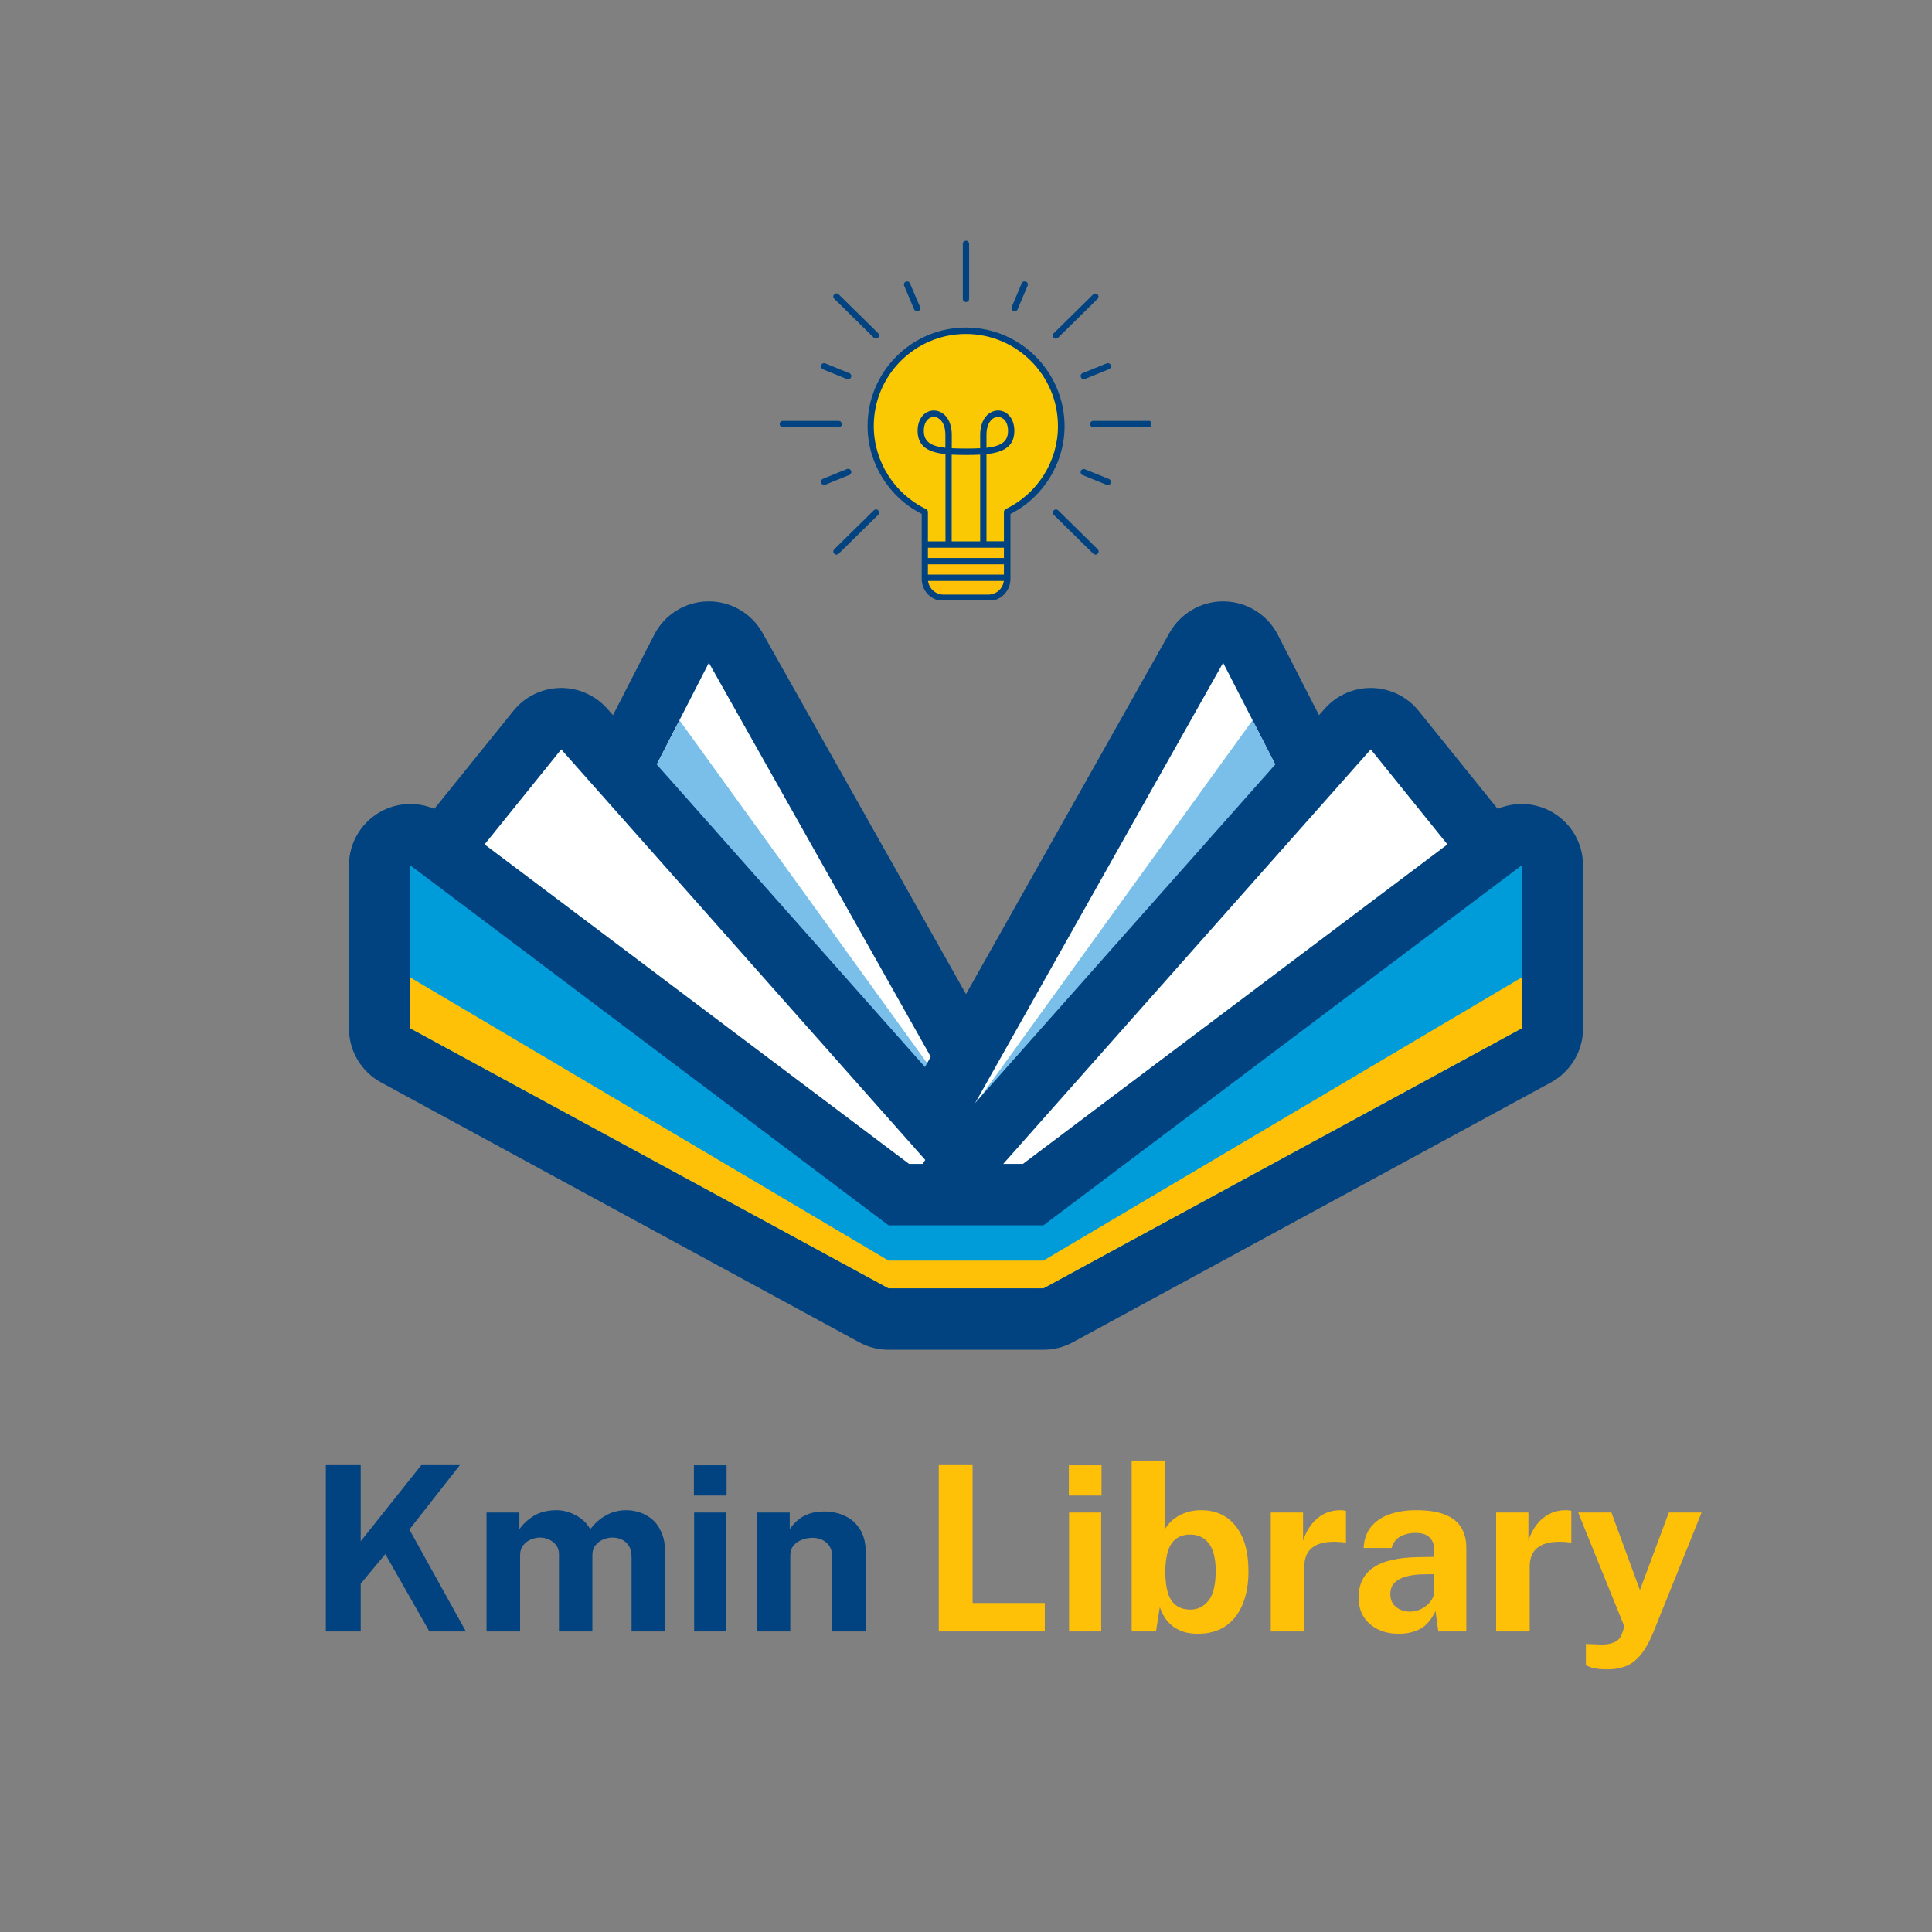 <svg xmlns="http://www.w3.org/2000/svg" xmlns:xlink="http://www.w3.org/1999/xlink" width="500" zoomAndPan="magnify" viewBox="0 0 375 375" height="500" preserveAspectRatio="xMidYMid meet" version="1.0"><rect x="0" y="0" width="375" height="375" fill="#808080" stroke="none"/><defs><g/><clipPath id="8f4579dbcb"><path d="M 111 116.723 L 199 116.723 L 199 228 L 111 228 Z M 111 116.723 " clip-rule="nonzero"/></clipPath><clipPath id="3cf1a95d89"><path d="M 176 116.723 L 264 116.723 L 264 228 L 176 228 Z M 176 116.723 " clip-rule="nonzero"/></clipPath><clipPath id="72c08fdbfc"><path d="M 67.164 156 L 307.914 156 L 307.914 262 L 67.164 262 Z M 67.164 156 " clip-rule="nonzero"/></clipPath><clipPath id="317ab7809a"><path d="M 179 105 L 196 105 L 196 116.406 L 179 116.406 Z M 179 105 " clip-rule="nonzero"/></clipPath><clipPath id="c616c5ba1d"><path d="M 151.336 46.656 L 223.336 46.656 L 223.336 116.406 L 151.336 116.406 Z M 151.336 46.656 " clip-rule="nonzero"/></clipPath></defs><path fill="#ffffff" d="M 186.285 221.062 C 184.844 221.062 183.402 220.539 182.266 219.504 L 118.902 161.676 C 116.918 159.863 116.391 156.945 117.613 154.555 L 132.281 125.93 C 133.285 123.977 135.277 122.73 137.473 122.688 C 137.512 122.688 137.551 122.688 137.59 122.688 C 139.738 122.688 141.723 123.844 142.781 125.723 L 191.48 212.176 C 192.918 214.727 192.289 217.941 190 219.766 C 188.91 220.633 187.598 221.062 186.285 221.062 Z M 186.285 221.062 " fill-opacity="1" fill-rule="nonzero"/><g clip-path="url(#8f4579dbcb)"><path fill="#004380" d="M 137.59 128.648 L 186.285 215.102 L 122.922 157.273 L 137.59 128.648 M 137.59 116.727 C 137.512 116.727 137.434 116.727 137.352 116.727 C 132.965 116.812 128.98 119.305 126.977 123.211 L 112.309 151.836 C 109.859 156.621 110.914 162.457 114.883 166.078 L 178.25 223.906 C 180.52 225.977 183.398 227.023 186.289 227.023 C 188.906 227.023 191.531 226.164 193.711 224.43 C 198.293 220.785 199.547 214.352 196.676 209.25 L 147.977 122.797 C 145.859 119.043 141.887 116.727 137.59 116.727 Z M 137.59 116.727 " fill-opacity="1" fill-rule="nonzero"/></g><path fill="#79bfea" d="M 122.922 157.273 L 186.285 215.102 L 131.879 139.789 Z M 122.922 157.273 " fill-opacity="1" fill-rule="nonzero"/><path fill="#ffffff" d="M 188.711 221.062 C 187.402 221.062 186.094 220.633 185.004 219.766 C 182.711 217.941 182.082 214.727 183.52 212.176 L 232.219 125.723 C 233.277 123.844 235.262 122.688 237.41 122.688 C 237.449 122.688 237.492 122.688 237.531 122.688 C 239.723 122.73 241.715 123.977 242.719 125.93 L 257.387 154.555 C 258.609 156.945 258.086 159.863 256.098 161.676 L 192.73 219.504 C 191.598 220.539 190.156 221.062 188.711 221.062 Z M 188.711 221.062 " fill-opacity="1" fill-rule="nonzero"/><g clip-path="url(#3cf1a95d89)"><path fill="#004380" d="M 237.41 128.648 L 252.078 157.273 L 188.711 215.102 L 237.41 128.648 M 237.41 116.727 C 233.113 116.727 229.141 119.043 227.023 122.797 L 178.324 209.25 C 175.453 214.352 176.707 220.785 181.289 224.43 C 183.469 226.164 186.094 227.023 188.711 227.023 C 191.598 227.023 194.48 225.98 196.75 223.91 L 260.117 166.082 C 264.086 162.457 265.141 156.625 262.691 151.84 L 248.023 123.211 C 246.02 119.305 242.035 116.816 237.648 116.73 C 237.57 116.727 237.488 116.727 237.41 116.727 Z M 237.41 116.727 " fill-opacity="1" fill-rule="nonzero"/></g><path fill="#79bfea" d="M 252.082 157.273 L 188.715 215.102 L 243.121 139.789 Z M 252.082 157.273 " fill-opacity="1" fill-rule="nonzero"/><path fill="#ffffff" d="M 185.586 237.867 C 184.566 237.867 183.535 237.605 182.602 237.062 L 82.855 179.234 C 81.352 178.363 80.305 176.875 79.984 175.164 C 79.668 173.453 80.113 171.691 81.207 170.336 L 104.293 141.711 C 105.395 140.344 107.043 139.535 108.793 139.492 C 108.84 139.492 108.887 139.492 108.934 139.492 C 110.637 139.492 112.262 140.219 113.395 141.496 L 190.051 227.953 C 191.988 230.141 192.055 233.414 190.203 235.68 C 189.039 237.105 187.324 237.867 185.586 237.867 Z M 185.586 237.867 " fill-opacity="1" fill-rule="nonzero"/><path fill="#004380" d="M 108.934 145.453 L 185.59 231.906 L 85.848 174.078 L 108.934 145.453 M 108.934 133.531 C 108.84 133.531 108.75 133.531 108.656 133.535 C 105.148 133.617 101.855 135.238 99.652 137.969 L 76.566 166.594 C 74.383 169.305 73.492 172.832 74.125 176.25 C 74.758 179.672 76.855 182.648 79.867 184.391 L 179.609 242.219 C 181.484 243.305 183.543 243.828 185.586 243.828 C 189.062 243.828 192.484 242.305 194.82 239.453 C 198.523 234.922 198.395 228.375 194.512 223.996 L 117.855 137.543 C 115.59 134.988 112.34 133.531 108.934 133.531 Z M 108.934 133.531 " fill-opacity="1" fill-rule="nonzero"/><path fill="#ffffff" d="M 189.414 237.867 C 187.676 237.867 185.961 237.105 184.797 235.68 C 182.945 233.414 183.012 230.141 184.949 227.953 L 261.605 141.496 C 262.738 140.219 264.363 139.492 266.066 139.492 C 266.113 139.492 266.16 139.492 266.207 139.492 C 267.957 139.535 269.605 140.344 270.707 141.711 L 293.793 170.336 C 294.887 171.691 295.332 173.453 295.016 175.164 C 294.695 176.875 293.648 178.363 292.145 179.234 L 192.398 237.062 C 191.465 237.605 190.434 237.867 189.414 237.867 Z M 189.414 237.867 " fill-opacity="1" fill-rule="nonzero"/><path fill="#004380" d="M 266.066 145.453 L 289.152 174.078 L 189.41 231.906 L 266.066 145.453 M 266.066 133.531 C 262.66 133.531 259.41 134.988 257.145 137.543 L 180.488 223.996 C 176.609 228.375 176.477 234.922 180.18 239.453 C 182.516 242.309 185.938 243.828 189.418 243.828 C 191.457 243.828 193.52 243.305 195.391 242.223 L 295.133 184.395 C 298.145 182.648 300.242 179.676 300.875 176.254 C 301.512 172.832 300.617 169.305 298.434 166.598 L 275.348 137.969 C 273.145 135.238 269.852 133.617 266.344 133.535 C 266.25 133.531 266.16 133.531 266.066 133.531 Z M 266.066 133.531 " fill-opacity="1" fill-rule="nonzero"/><path fill="#009cda" d="M 172.469 256.023 C 171.473 256.023 170.496 255.777 169.621 255.301 L 76.805 204.852 C 74.883 203.809 73.691 201.801 73.691 199.613 L 73.691 167.977 C 73.691 165.719 74.969 163.652 76.988 162.645 C 77.832 162.223 78.742 162.016 79.648 162.016 C 80.922 162.016 82.184 162.422 83.234 163.215 L 174.461 231.875 L 200.539 231.875 L 291.762 163.215 C 292.816 162.422 294.078 162.016 295.348 162.016 C 296.258 162.016 297.168 162.223 298.008 162.645 C 300.031 163.652 301.309 165.719 301.309 167.977 L 301.309 199.613 C 301.309 201.801 300.113 203.809 298.195 204.852 L 205.379 255.301 C 204.504 255.777 203.523 256.023 202.531 256.023 Z M 172.469 256.023 " fill-opacity="1" fill-rule="nonzero"/><g clip-path="url(#72c08fdbfc)"><path fill="#004380" d="M 295.348 167.977 L 295.348 199.613 L 202.531 250.062 L 172.469 250.062 L 79.652 199.613 L 79.652 167.977 L 172.469 237.836 L 202.531 237.836 L 295.348 167.977 M 295.348 156.055 C 292.809 156.055 290.285 156.867 288.18 158.453 L 198.543 225.914 L 176.453 225.914 L 86.82 158.453 C 84.715 156.867 82.191 156.055 79.648 156.055 C 77.836 156.055 76.012 156.469 74.328 157.309 C 70.285 159.328 67.73 163.457 67.73 167.977 L 67.73 199.613 C 67.73 203.984 70.117 208.004 73.957 210.09 L 166.777 260.539 C 168.523 261.488 170.48 261.984 172.469 261.984 L 202.531 261.984 C 204.52 261.984 206.477 261.488 208.223 260.539 L 301.043 210.09 C 304.883 208.004 307.27 203.984 307.27 199.613 L 307.27 167.977 C 307.27 163.457 304.715 159.328 300.672 157.309 C 298.984 156.469 297.164 156.055 295.348 156.055 Z M 295.348 156.055 " fill-opacity="1" fill-rule="nonzero"/></g><path fill="#ffc008" d="M 172.469 244.68 L 79.652 189.73 L 79.652 199.613 L 172.469 250.062 L 202.531 250.062 L 295.348 199.613 L 295.348 189.73 L 202.531 244.68 Z M 172.469 244.68 " fill-opacity="1" fill-rule="nonzero"/><path fill="#fac903" d="M 187.496 64.191 C 177.27 64.191 169.008 72.477 169.008 82.68 C 169.008 90.023 173.293 96.371 179.516 99.352 L 179.516 105.676 L 195.492 105.676 L 195.492 99.352 C 201.695 96.371 206.004 90.023 206.004 82.68 C 205.98 72.477 197.695 64.191 187.496 64.191 Z M 187.496 64.191 " fill-opacity="1" fill-rule="nonzero"/><g clip-path="url(#317ab7809a)"><path fill="#ffc008" d="M 179.496 105.695 L 179.496 112.246 C 179.496 114.387 181.23 116.121 183.371 116.121 L 191.598 116.121 C 193.738 116.121 195.473 114.387 195.473 112.246 L 195.473 105.695 Z M 179.496 105.695 " fill-opacity="1" fill-rule="nonzero"/></g><g clip-path="url(#c616c5ba1d)"><path fill="#004380" d="M 187.496 63.578 C 176.965 63.578 168.395 72.148 168.395 82.68 C 168.395 89.863 172.496 96.512 178.902 99.738 L 178.902 112.391 C 178.902 114.734 180.82 116.652 183.168 116.652 L 191.859 116.652 C 194.207 116.652 196.125 114.734 196.125 112.391 L 196.125 99.758 C 202.512 96.535 206.633 89.883 206.633 82.699 C 206.594 72.148 198.023 63.578 187.496 63.578 Z M 183.496 86.922 C 180.68 86.598 179.312 85.738 179.312 83.637 C 179.312 81.781 180.312 80.926 181.23 80.926 C 181.781 80.926 182.312 81.211 182.719 81.699 C 183.23 82.332 183.496 83.27 183.496 84.414 Z M 187.496 88.312 C 188.453 88.312 189.391 88.289 190.25 88.25 L 190.25 105.082 L 184.719 105.082 L 184.719 88.25 C 185.598 88.289 186.535 88.312 187.496 88.312 Z M 194.859 106.309 L 194.859 108.309 L 180.109 108.309 L 180.109 106.309 Z M 180.109 109.531 L 194.859 109.531 L 194.859 111.531 L 180.109 111.531 Z M 191.84 115.41 L 183.148 115.41 C 181.598 115.41 180.332 114.246 180.129 112.758 L 194.84 112.758 C 194.656 114.246 193.391 115.41 191.84 115.41 Z M 195.207 98.801 C 195.004 98.902 194.859 99.125 194.859 99.352 L 194.859 105.062 L 191.473 105.062 L 191.473 88.148 C 194.656 87.801 196.883 86.762 196.883 83.617 C 196.883 81.047 195.289 79.68 193.738 79.68 C 192.82 79.68 191.922 80.129 191.289 80.926 C 190.617 81.781 190.25 82.984 190.25 84.395 L 190.25 87.004 C 189.434 87.047 188.496 87.066 187.496 87.066 C 186.496 87.066 185.555 87.047 184.738 87.004 L 184.738 84.395 C 184.738 82.984 184.371 81.781 183.699 80.926 C 183.066 80.129 182.168 79.68 181.25 79.68 C 179.68 79.68 178.109 81.027 178.109 83.617 C 178.109 86.762 180.332 87.801 183.516 88.148 L 183.516 105.082 L 180.109 105.082 L 180.109 99.371 C 180.109 99.125 179.965 98.922 179.762 98.82 C 173.598 95.859 169.598 89.535 169.598 82.699 C 169.598 72.844 177.617 64.824 187.473 64.824 C 197.328 64.824 205.348 72.844 205.348 82.699 C 205.371 89.516 201.391 95.84 195.207 98.801 Z M 191.473 86.922 L 191.473 84.414 C 191.473 83.27 191.738 82.332 192.25 81.699 C 192.656 81.188 193.188 80.926 193.738 80.926 C 194.656 80.926 195.656 81.781 195.656 83.637 C 195.656 85.738 194.309 86.598 191.473 86.922 Z M 188.105 47.336 L 188.105 58.008 C 188.105 58.355 187.84 58.621 187.496 58.621 C 187.148 58.621 186.883 58.355 186.883 58.008 L 186.883 47.336 C 186.883 46.988 187.148 46.723 187.496 46.723 C 187.84 46.723 188.105 46.988 188.105 47.336 Z M 162.785 82.922 L 151.949 82.922 C 151.602 82.922 151.336 82.66 151.336 82.312 C 151.336 81.965 151.602 81.699 151.949 81.699 L 162.785 81.699 C 163.129 81.699 163.395 81.965 163.395 82.312 C 163.395 82.66 163.129 82.922 162.785 82.922 Z M 223.652 82.312 C 223.652 82.66 223.387 82.922 223.039 82.922 L 212.207 82.922 C 211.859 82.922 211.594 82.66 211.594 82.312 C 211.594 81.965 211.859 81.699 212.207 81.699 L 223.039 81.699 C 223.367 81.699 223.652 81.965 223.652 82.312 Z M 170.457 64.68 C 170.699 64.926 170.699 65.312 170.457 65.539 C 170.332 65.66 170.172 65.723 170.027 65.723 C 169.863 65.723 169.723 65.66 169.598 65.539 L 161.926 57.988 C 161.684 57.742 161.684 57.355 161.926 57.133 C 162.172 56.887 162.559 56.887 162.785 57.133 Z M 213.062 106.613 C 213.309 106.859 213.309 107.246 213.062 107.473 C 212.941 107.594 212.777 107.656 212.633 107.656 C 212.469 107.656 212.328 107.594 212.207 107.473 L 204.531 99.922 C 204.289 99.676 204.289 99.289 204.531 99.062 C 204.777 98.82 205.164 98.82 205.391 99.062 Z M 170.457 99.062 C 170.699 99.309 170.68 99.695 170.457 99.922 L 162.785 107.473 C 162.66 107.594 162.52 107.656 162.355 107.656 C 162.191 107.656 162.027 107.594 161.926 107.473 C 161.684 107.227 161.703 106.84 161.926 106.613 L 169.598 99.062 C 169.844 98.82 170.23 98.82 170.457 99.062 Z M 204.512 65.559 C 204.27 65.312 204.289 64.926 204.512 64.703 L 212.184 57.152 C 212.43 56.906 212.816 56.926 213.043 57.152 C 213.285 57.398 213.266 57.785 213.043 58.008 L 205.371 65.559 C 205.246 65.68 205.105 65.742 204.941 65.742 C 204.797 65.742 204.637 65.68 204.512 65.559 Z M 178.578 59.578 C 178.699 59.887 178.559 60.254 178.25 60.375 C 178.168 60.418 178.086 60.418 178.008 60.418 C 177.762 60.418 177.535 60.273 177.434 60.051 L 175.496 55.457 C 175.375 55.152 175.516 54.785 175.824 54.664 C 176.129 54.539 176.496 54.684 176.617 54.988 Z M 164.863 92.188 L 160.191 94.086 C 160.109 94.125 160.027 94.125 159.969 94.125 C 159.723 94.125 159.5 93.984 159.395 93.738 C 159.273 93.434 159.418 93.066 159.723 92.941 L 164.395 91.043 C 164.703 90.922 165.07 91.066 165.191 91.371 C 165.312 91.719 165.172 92.066 164.863 92.188 Z M 210.125 72.434 L 214.797 70.539 C 215.102 70.414 215.469 70.559 215.594 70.863 C 215.715 71.172 215.57 71.539 215.266 71.66 L 210.594 73.559 C 210.512 73.598 210.43 73.598 210.367 73.598 C 210.125 73.598 209.898 73.457 209.797 73.211 C 209.656 72.906 209.816 72.559 210.125 72.434 Z M 199.453 55.457 L 197.512 60.051 C 197.41 60.273 197.188 60.418 196.941 60.418 C 196.859 60.418 196.777 60.395 196.695 60.375 C 196.391 60.254 196.25 59.887 196.371 59.578 L 198.309 54.988 C 198.434 54.684 198.801 54.539 199.105 54.664 C 199.453 54.785 199.594 55.133 199.453 55.457 Z M 159.395 70.863 C 159.52 70.559 159.887 70.395 160.191 70.539 L 164.863 72.434 C 165.172 72.559 165.336 72.926 165.191 73.23 C 165.09 73.477 164.863 73.617 164.621 73.617 C 164.539 73.617 164.457 73.598 164.395 73.578 L 159.723 71.68 C 159.418 71.516 159.254 71.172 159.395 70.863 Z M 215.594 93.758 C 215.492 94.004 215.266 94.148 215.02 94.148 C 214.941 94.148 214.859 94.125 214.797 94.105 L 210.125 92.207 C 209.816 92.086 209.656 91.719 209.797 91.414 C 209.918 91.105 210.289 90.941 210.594 91.086 L 215.266 92.984 C 215.57 93.105 215.715 93.453 215.594 93.758 Z M 215.594 93.758 " fill-opacity="1" fill-rule="nonzero"/></g><g fill="#004380" fill-opacity="1"><g transform="translate(59.635, 316.658)"><g><path d="M 30.797 0 L 23.703 0 L 15.156 -15.016 L 10.375 -9.266 L 10.375 0 L 3.609 0 L 3.609 -32.281 L 10.375 -32.281 L 10.375 -17.5 L 22.141 -32.281 L 29.625 -32.281 L 19.828 -19.781 Z M 30.797 0 "/></g></g></g><g fill="#004380" fill-opacity="1"><g transform="translate(91.637, 316.658)"><g><path d="M 2.797 0 L 2.797 -23.078 L 9.172 -23.078 L 9.172 -19.828 C 9.867 -20.836 10.805 -21.707 11.984 -22.438 C 13.172 -23.164 14.664 -23.531 16.469 -23.531 C 17.258 -23.531 18.062 -23.383 18.875 -23.094 C 19.695 -22.812 20.469 -22.398 21.188 -21.859 C 21.914 -21.316 22.5 -20.641 22.938 -19.828 C 23.688 -20.879 24.664 -21.758 25.875 -22.469 C 27.094 -23.176 28.445 -23.531 29.938 -23.531 C 30.789 -23.531 31.66 -23.383 32.547 -23.094 C 33.43 -22.812 34.242 -22.352 34.984 -21.719 C 35.734 -21.082 36.332 -20.227 36.781 -19.156 C 37.238 -18.094 37.469 -16.781 37.469 -15.219 L 37.469 0 L 30.953 0 L 30.953 -14.422 C 30.953 -15.336 30.77 -16.078 30.406 -16.641 C 30.039 -17.203 29.578 -17.602 29.016 -17.844 C 28.461 -18.094 27.875 -18.219 27.25 -18.219 C 26.664 -18.219 26.078 -18.098 25.484 -17.859 C 24.891 -17.629 24.383 -17.258 23.969 -16.75 C 23.551 -16.25 23.344 -15.594 23.344 -14.781 L 23.344 0 L 16.859 0 L 16.859 -15 C 16.859 -15.695 16.672 -16.285 16.297 -16.766 C 15.922 -17.242 15.453 -17.602 14.891 -17.844 C 14.336 -18.094 13.77 -18.219 13.188 -18.219 C 12.594 -18.219 12 -18.094 11.406 -17.844 C 10.812 -17.602 10.312 -17.223 9.906 -16.703 C 9.508 -16.191 9.312 -15.551 9.312 -14.781 L 9.312 0 Z M 2.797 0 "/></g></g></g><g fill="#004380" fill-opacity="1"><g transform="translate(131.607, 316.658)"><g><path d="M 9.359 -23.078 L 9.359 0 L 3.125 0 L 3.125 -23.078 Z M 9.422 -32.25 L 9.422 -26.375 L 3.078 -26.375 L 3.078 -32.25 Z M 9.422 -32.25 "/></g></g></g><g fill="#004380" fill-opacity="1"><g transform="translate(144.082, 316.658)"><g><path d="M 2.797 0 L 2.797 -23.078 L 9.203 -23.078 L 9.203 -19.828 C 9.555 -20.391 10.02 -20.93 10.594 -21.453 C 11.164 -21.984 11.891 -22.422 12.766 -22.766 C 13.641 -23.109 14.68 -23.281 15.891 -23.281 C 17.305 -23.281 18.625 -23.004 19.844 -22.453 C 21.07 -21.898 22.066 -21.031 22.828 -19.844 C 23.586 -18.664 23.969 -17.125 23.969 -15.219 L 23.969 0 L 17.453 0 L 17.453 -14.422 C 17.453 -15.672 17.078 -16.609 16.328 -17.234 C 15.586 -17.859 14.68 -18.172 13.609 -18.172 C 12.898 -18.172 12.211 -18.039 11.547 -17.781 C 10.891 -17.531 10.352 -17.148 9.938 -16.641 C 9.52 -16.141 9.312 -15.52 9.312 -14.781 L 9.312 0 Z M 2.797 0 "/></g></g></g><g fill="#ffc008" fill-opacity="1"><g transform="translate(178.606, 316.658)"><g><path d="M 3.609 -32.281 L 10.172 -32.281 L 10.172 -5.516 L 24.188 -5.516 L 24.188 0 L 3.609 0 Z M 3.609 -32.281 "/></g></g></g><g fill="#ffc008" fill-opacity="1"><g transform="translate(204.382, 316.658)"><g><path d="M 9.359 -23.078 L 9.359 0 L 3.125 0 L 3.125 -23.078 Z M 9.422 -32.25 L 9.422 -26.375 L 3.078 -26.375 L 3.078 -32.25 Z M 9.422 -32.25 "/></g></g></g><g fill="#ffc008" fill-opacity="1"><g transform="translate(216.857, 316.658)"><g><path d="M 15.641 0.453 C 14.492 0.453 13.504 0.301 12.672 0 C 11.836 -0.301 11.129 -0.695 10.547 -1.188 C 9.973 -1.688 9.5 -2.238 9.125 -2.844 C 8.758 -3.457 8.473 -4.086 8.266 -4.734 L 7.516 0 L 2.797 0 L 2.797 -33.172 L 9.328 -33.172 L 9.328 -19.953 C 9.609 -20.441 9.973 -20.898 10.422 -21.328 C 10.867 -21.766 11.391 -22.145 11.984 -22.469 C 12.578 -22.801 13.234 -23.062 13.953 -23.25 C 14.68 -23.438 15.453 -23.531 16.266 -23.531 C 19.141 -23.531 21.391 -22.492 23.016 -20.422 C 24.648 -18.359 25.469 -15.441 25.469 -11.672 C 25.469 -9.234 25.094 -7.102 24.344 -5.281 C 23.602 -3.469 22.504 -2.055 21.047 -1.047 C 19.586 -0.047 17.785 0.453 15.641 0.453 Z M 14.219 -4.234 C 15.613 -4.234 16.773 -4.812 17.703 -5.969 C 18.641 -7.125 19.109 -9.055 19.109 -11.766 C 19.109 -14.16 18.664 -15.93 17.781 -17.078 C 16.895 -18.223 15.691 -18.797 14.172 -18.797 C 13.086 -18.797 12.188 -18.535 11.469 -18.016 C 10.758 -17.504 10.227 -16.727 9.875 -15.688 C 9.531 -14.645 9.348 -13.336 9.328 -11.766 C 9.328 -9.035 9.734 -7.098 10.547 -5.953 C 11.359 -4.805 12.582 -4.234 14.219 -4.234 Z M 14.219 -4.234 "/></g></g></g><g fill="#ffc008" fill-opacity="1"><g transform="translate(243.861, 316.658)"><g><path d="M 2.797 0 L 2.797 -23.078 L 9.062 -23.078 L 9.062 -17.609 C 9.438 -18.785 9.961 -19.816 10.641 -20.703 C 11.316 -21.586 12.133 -22.281 13.094 -22.781 C 14.062 -23.281 15.16 -23.531 16.391 -23.531 C 16.598 -23.531 16.789 -23.516 16.969 -23.484 C 17.156 -23.461 17.297 -23.43 17.391 -23.391 L 17.391 -17.188 C 17.254 -17.25 17.094 -17.285 16.906 -17.297 C 16.719 -17.316 16.551 -17.332 16.406 -17.344 C 15.125 -17.445 14.031 -17.41 13.125 -17.234 C 12.219 -17.055 11.477 -16.75 10.906 -16.312 C 10.344 -15.883 9.938 -15.359 9.688 -14.734 C 9.438 -14.109 9.312 -13.41 9.312 -12.641 L 9.312 0 Z M 2.797 0 "/></g></g></g><g fill="#ffc008" fill-opacity="1"><g transform="translate(262.004, 316.658)"><g><path d="M 9.484 0.453 C 8.016 0.453 6.691 0.176 5.516 -0.375 C 4.336 -0.926 3.406 -1.727 2.719 -2.781 C 2.039 -3.832 1.703 -5.109 1.703 -6.609 C 1.703 -9.141 2.645 -11.062 4.531 -12.375 C 6.414 -13.695 9.398 -14.379 13.484 -14.422 L 16.359 -14.469 L 16.359 -15.844 C 16.359 -16.906 16.051 -17.723 15.438 -18.297 C 14.82 -18.867 13.863 -19.145 12.562 -19.125 C 11.613 -19.113 10.711 -18.891 9.859 -18.453 C 9.004 -18.023 8.422 -17.273 8.109 -16.203 L 2.672 -16.203 C 2.766 -17.867 3.25 -19.238 4.125 -20.312 C 5.008 -21.395 6.207 -22.203 7.719 -22.734 C 9.227 -23.266 10.941 -23.531 12.859 -23.531 C 15.223 -23.531 17.117 -23.234 18.547 -22.641 C 19.973 -22.055 21.004 -21.219 21.641 -20.125 C 22.285 -19.031 22.609 -17.734 22.609 -16.234 L 22.609 0 L 17.172 0 L 16.625 -3.969 C 15.844 -2.301 14.859 -1.145 13.672 -0.5 C 12.484 0.133 11.086 0.453 9.484 0.453 Z M 11.672 -3.844 C 12.266 -3.844 12.836 -3.945 13.391 -4.156 C 13.953 -4.375 14.453 -4.664 14.891 -5.031 C 15.336 -5.395 15.691 -5.805 15.953 -6.266 C 16.223 -6.734 16.359 -7.211 16.359 -7.703 L 16.359 -11.109 L 14.016 -11.078 C 12.93 -11.055 11.922 -10.922 10.984 -10.672 C 10.047 -10.43 9.289 -10.035 8.719 -9.484 C 8.145 -8.93 7.859 -8.188 7.859 -7.25 C 7.859 -6.176 8.227 -5.336 8.969 -4.734 C 9.719 -4.141 10.617 -3.844 11.672 -3.844 Z M 11.672 -3.844 "/></g></g></g><g fill="#ffc008" fill-opacity="1"><g transform="translate(287.602, 316.658)"><g><path d="M 2.797 0 L 2.797 -23.078 L 9.062 -23.078 L 9.062 -17.609 C 9.438 -18.785 9.961 -19.816 10.641 -20.703 C 11.316 -21.586 12.133 -22.281 13.094 -22.781 C 14.062 -23.281 15.16 -23.531 16.391 -23.531 C 16.598 -23.531 16.789 -23.516 16.969 -23.484 C 17.156 -23.461 17.297 -23.43 17.391 -23.391 L 17.391 -17.188 C 17.254 -17.25 17.094 -17.285 16.906 -17.297 C 16.719 -17.316 16.551 -17.332 16.406 -17.344 C 15.125 -17.445 14.031 -17.41 13.125 -17.234 C 12.219 -17.055 11.477 -16.75 10.906 -16.312 C 10.344 -15.883 9.938 -15.359 9.688 -14.734 C 9.438 -14.109 9.312 -13.41 9.312 -12.641 L 9.312 0 Z M 2.797 0 "/></g></g></g><g fill="#ffc008" fill-opacity="1"><g transform="translate(305.745, 316.658)"><g><path d="M 6.391 7.359 C 4.805 7.359 3.691 7.227 3.047 6.969 C 2.398 6.707 2.078 6.578 2.078 6.578 L 2.078 2.438 L 4.359 2.516 C 5.348 2.578 6.145 2.531 6.75 2.375 C 7.363 2.219 7.832 2.016 8.156 1.766 C 8.477 1.516 8.707 1.25 8.844 0.969 C 8.977 0.695 9.07 0.477 9.125 0.312 L 9.547 -0.953 L 0.578 -23.078 L 7.031 -23.078 L 12.562 -8.031 L 18.172 -23.078 L 24.531 -23.078 L 15.172 0.141 C 14.367 2.098 13.52 3.598 12.625 4.641 C 11.738 5.68 10.773 6.395 9.734 6.781 C 8.703 7.164 7.586 7.359 6.391 7.359 Z M 6.391 7.359 "/></g></g></g></svg>